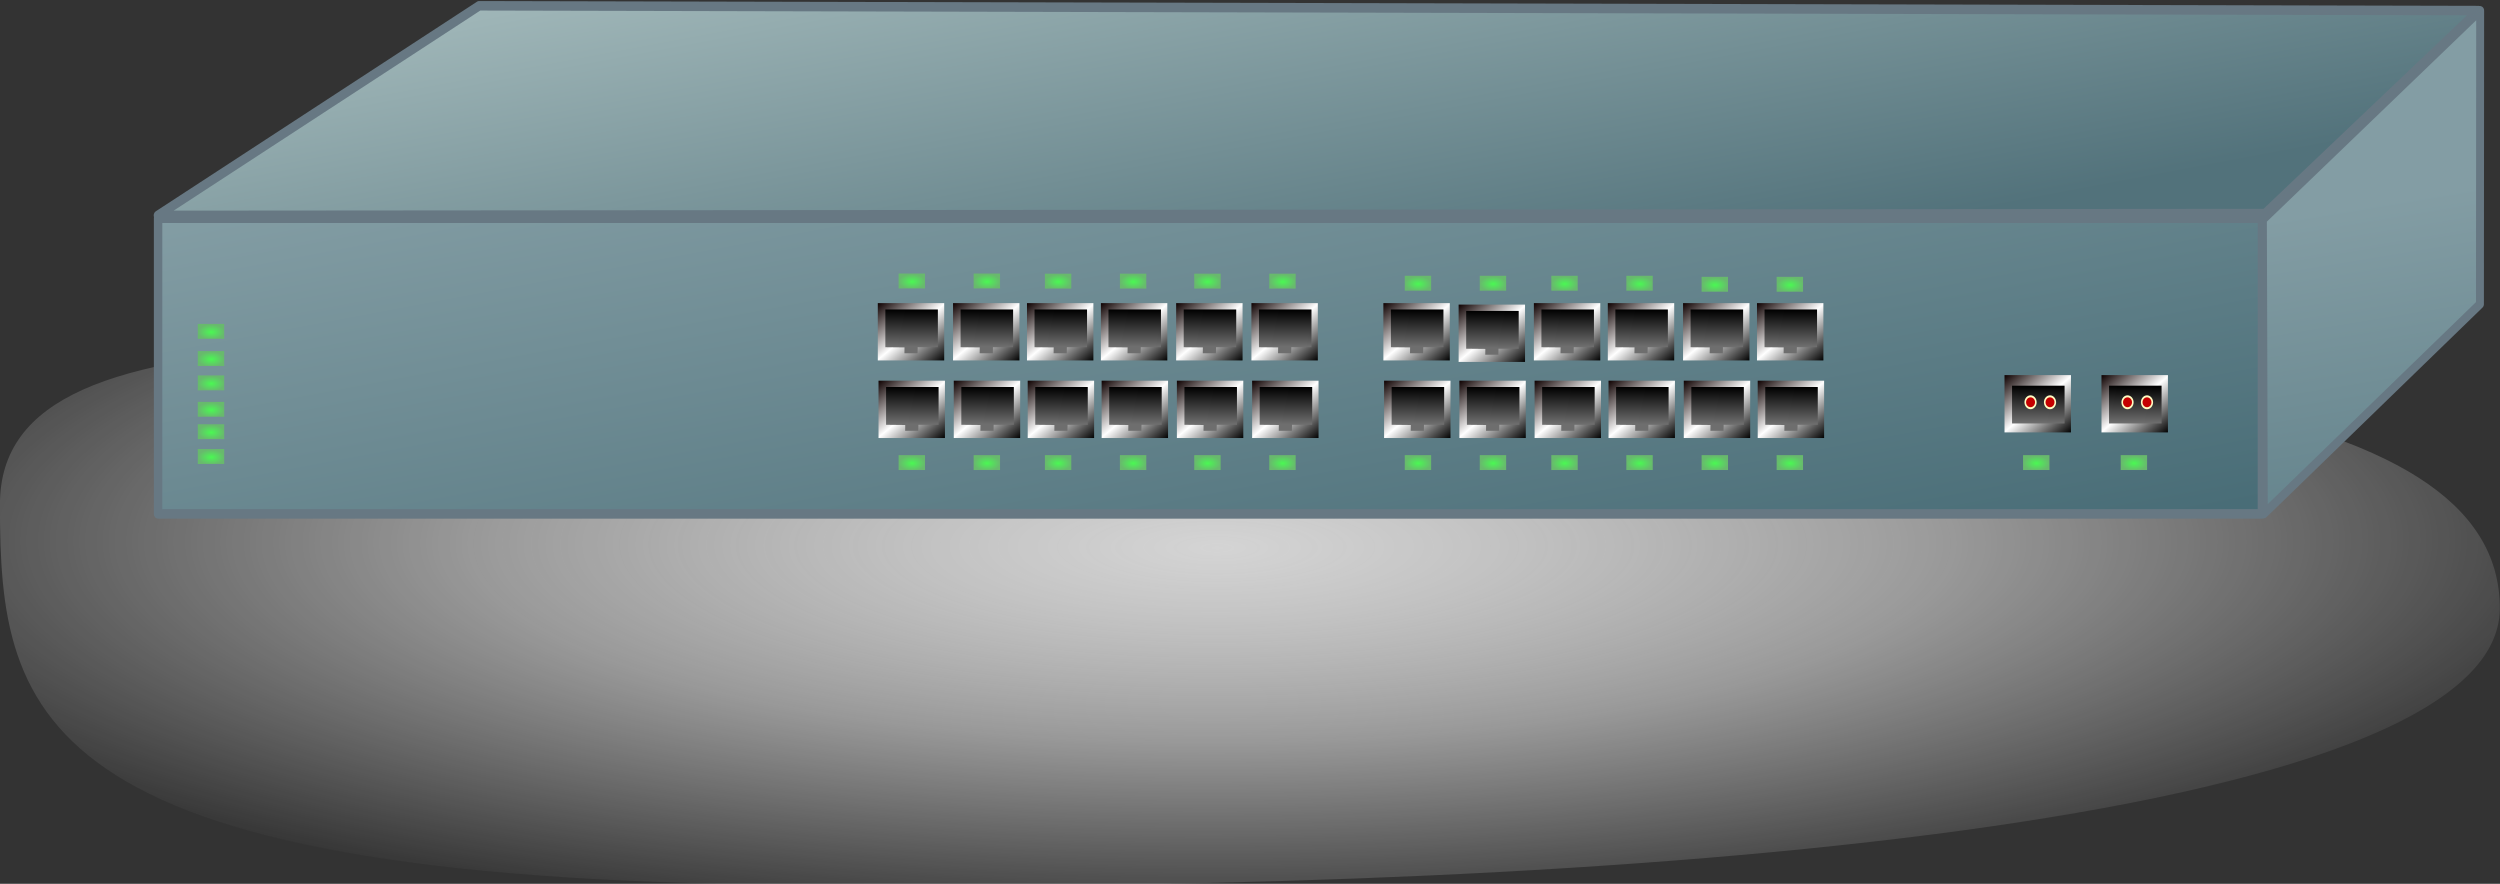 <?xml version="1.0" encoding="UTF-8" standalone="no"?>
<!-- Created with Inkscape (http://www.inkscape.org/) -->
<svg
   xmlns:dc="http://purl.org/dc/elements/1.1/"
   xmlns:cc="http://web.resource.org/cc/"
   xmlns:rdf="http://www.w3.org/1999/02/22-rdf-syntax-ns#"
   xmlns:svg="http://www.w3.org/2000/svg"
   xmlns="http://www.w3.org/2000/svg"
   xmlns:xlink="http://www.w3.org/1999/xlink"
   xmlns:sodipodi="http://sodipodi.sourceforge.net/DTD/sodipodi-0.dtd"
   xmlns:inkscape="http://www.inkscape.org/namespaces/inkscape"
   height="35.566"
   id="svg5846"
   version="1.0"
   width="100.602"
   x="0"
   y="0"
   sodipodi:version="0.32"
   inkscape:version="0.44"
   sodipodi:docname="switch_cisco_nicola_.svg"
   sodipodi:docbase="/media/LACIE/PFE/gns3-work/svg">
  <rect width="100%" height="100%" fill="#333333" stroke="none"/>
  <sodipodi:namedview
     inkscape:window-height="975"
     inkscape:window-width="1400"
     inkscape:pageshadow="2"
     inkscape:pageopacity="0.0"
     guidetolerance="10.0"
     gridtolerance="10.0"
     objecttolerance="10.0"
     borderopacity="1.0"
     bordercolor="#666666"
     pagecolor="#ffffff"
     id="base"
     inkscape:zoom="1.7534791"
     inkscape:cx="155.9055"
     inkscape:cy="107.78571"
     inkscape:window-x="0"
     inkscape:window-y="25"
     inkscape:current-layer="svg5846" />
  <defs
     id="defs3">
    <radialGradient
       cx="-66.099"
       cy="99.988"
       fx="-66.099"
       fy="99.988"
       gradientTransform="matrix(0.389,0,0,0.195,162.751,103.687)"
       gradientUnits="userSpaceOnUse"
       id="radialGradient39240"
       r="2.007"
       xlink:href="#linearGradient14160" />
    <radialGradient
       cx="-66.099"
       cy="99.988"
       fx="-66.099"
       fy="99.988"
       gradientTransform="matrix(0.389,0,0,0.195,162.751,105.114)"
       gradientUnits="userSpaceOnUse"
       id="radialGradient39238"
       r="2.007"
       xlink:href="#linearGradient14160" />
    <linearGradient
       gradientTransform="matrix(0.839,0,0,0.531,504.042,137.639)"
       gradientUnits="userSpaceOnUse"
       id="linearGradient39236"
       x1="-64.001"
       x2="-63.953"
       xlink:href="#linearGradient11442"
       y1="83.947"
       y2="80.317" />
    <linearGradient
       gradientTransform="matrix(1.058,0,0,0.804,611.851,114.985)"
       gradientUnits="userSpaceOnUse"
       id="linearGradient39234"
       x1="-156.031"
       x2="-152.335"
       xlink:href="#linearGradient10810"
       y1="80.49"
       y2="84.271" />
    <linearGradient
       gradientTransform="matrix(0.839,0,0,0.531,508.441,137.664)"
       gradientUnits="userSpaceOnUse"
       id="linearGradient39232"
       x1="-64.001"
       x2="-63.953"
       xlink:href="#linearGradient11442"
       y1="83.947"
       y2="80.317" />
    <linearGradient
       gradientTransform="matrix(1.058,0,0,0.804,616.249,115.01)"
       gradientUnits="userSpaceOnUse"
       id="linearGradient39230"
       x1="-156.031"
       x2="-152.335"
       xlink:href="#linearGradient10810"
       y1="80.49"
       y2="84.271" />
    <radialGradient
       cx="-66.099"
       cy="99.988"
       fx="-66.099"
       fy="99.988"
       gradientTransform="matrix(0.389,0,0,0.195,276.544,110.571)"
       gradientUnits="userSpaceOnUse"
       id="radialGradient39228"
       r="2.007"
       xlink:href="#linearGradient14160" />
    <radialGradient
       cx="-66.099"
       cy="99.988"
       fx="-66.099"
       fy="99.988"
       gradientTransform="matrix(0.389,0,0,0.195,270.764,110.571)"
       gradientUnits="userSpaceOnUse"
       id="radialGradient39226"
       r="2.007"
       xlink:href="#linearGradient14160" />
    <radialGradient
       cx="-66.099"
       cy="99.988"
       fx="-66.099"
       fy="99.988"
       gradientTransform="matrix(0.389,0,0,0.195,162.75,106.39)"
       gradientUnits="userSpaceOnUse"
       id="radialGradient39224"
       r="2.007"
       xlink:href="#linearGradient14160" />
    <radialGradient
       cx="-66.099"
       cy="99.988"
       fx="-66.099"
       fy="99.988"
       gradientTransform="matrix(0.389,0,0,0.195,162.75,107.777)"
       gradientUnits="userSpaceOnUse"
       id="radialGradient39222"
       r="2.007"
       xlink:href="#linearGradient14160" />
    <radialGradient
       cx="-66.099"
       cy="99.988"
       fx="-66.099"
       fy="99.988"
       gradientTransform="matrix(0.389,0,0,0.195,162.75,108.951)"
       gradientUnits="userSpaceOnUse"
       id="radialGradient39220"
       r="2.007"
       xlink:href="#linearGradient14160" />
    <radialGradient
       cx="-66.099"
       cy="99.988"
       fx="-66.099"
       fy="99.988"
       gradientTransform="matrix(0.389,0,0,0.195,162.75,110.252)"
       gradientUnits="userSpaceOnUse"
       id="radialGradient39218"
       r="2.007"
       xlink:href="#linearGradient14160" />
    <linearGradient
       gradientTransform="matrix(2.506,0,0,0.351,349.485,35.259)"
       gradientUnits="userSpaceOnUse"
       id="linearGradient39216"
       x1="-35.945"
       x2="8.398"
       xlink:href="#linearGradient12744"
       y1="233.366"
       y2="275.813" />
    <linearGradient
       id="linearGradient14835">
      <stop
         id="stop14836"
         offset="0"
         style="stop-color:#bed1d0;stop-opacity:1;" />
      <stop
         id="stop14837"
         offset="1"
         style="stop-color:#52727b;stop-opacity:1;" />
    </linearGradient>
    <linearGradient
       gradientTransform="matrix(2.5,0,0,0.399,224.748,6.091)"
       gradientUnits="userSpaceOnUse"
       id="linearGradient39214"
       x1="-35.945"
       x2="8.398"
       xlink:href="#linearGradient14835"
       y1="233.366"
       y2="275.813" />
    <radialGradient
       cx="-66.099"
       cy="99.988"
       fx="-66.099"
       fy="99.988"
       gradientTransform="matrix(0.389,0,0,0.195,256.181,110.571)"
       gradientUnits="userSpaceOnUse"
       id="radialGradient39212"
       r="2.007"
       xlink:href="#linearGradient14160" />
    <radialGradient
       cx="-66.099"
       cy="99.988"
       fx="-66.099"
       fy="99.988"
       gradientTransform="matrix(0.389,0,0,0.195,256.181,101.217)"
       gradientUnits="userSpaceOnUse"
       id="radialGradient39210"
       r="2.007"
       xlink:href="#linearGradient14160" />
    <radialGradient
       cx="-66.099"
       cy="99.988"
       fx="-66.099"
       fy="99.988"
       gradientTransform="matrix(0.389,0,0,0.195,251.742,110.571)"
       gradientUnits="userSpaceOnUse"
       id="radialGradient39208"
       r="2.007"
       xlink:href="#linearGradient14160" />
    <radialGradient
       cx="-66.099"
       cy="99.988"
       fx="-66.099"
       fy="99.988"
       gradientTransform="matrix(0.389,0,0,0.195,251.742,101.217)"
       gradientUnits="userSpaceOnUse"
       id="radialGradient39206"
       r="2.007"
       xlink:href="#linearGradient14160" />
    <radialGradient
       cx="-66.099"
       cy="99.988"
       fx="-66.099"
       fy="99.988"
       gradientTransform="matrix(0.389,0,0,0.195,247.287,110.571)"
       gradientUnits="userSpaceOnUse"
       id="radialGradient39204"
       r="2.007"
       xlink:href="#linearGradient14160" />
    <radialGradient
       cx="-66.099"
       cy="99.988"
       fx="-66.099"
       fy="99.988"
       gradientTransform="matrix(0.389,0,0,0.195,247.287,101.161)"
       gradientUnits="userSpaceOnUse"
       id="radialGradient39202"
       r="2.007"
       xlink:href="#linearGradient14160" />
    <radialGradient
       cx="-66.099"
       cy="99.988"
       fx="-66.099"
       fy="99.988"
       gradientTransform="matrix(0.389,0,0,0.195,242.847,110.571)"
       gradientUnits="userSpaceOnUse"
       id="radialGradient39200"
       r="2.007"
       xlink:href="#linearGradient14160" />
    <radialGradient
       cx="-66.099"
       cy="99.988"
       fx="-66.099"
       fy="99.988"
       gradientTransform="matrix(0.389,0,0,0.195,242.847,101.161)"
       gradientUnits="userSpaceOnUse"
       id="radialGradient39198"
       r="2.007"
       xlink:href="#linearGradient14160" />
    <radialGradient
       cx="-66.099"
       cy="99.988"
       fx="-66.099"
       fy="99.988"
       gradientTransform="matrix(0.389,0,0,0.195,238.614,110.571)"
       gradientUnits="userSpaceOnUse"
       id="radialGradient39196"
       r="2.007"
       xlink:href="#linearGradient14160" />
    <radialGradient
       cx="-66.099"
       cy="99.988"
       fx="-66.099"
       fy="99.988"
       gradientTransform="matrix(0.389,0,0,0.195,238.614,101.161)"
       gradientUnits="userSpaceOnUse"
       id="radialGradient39194"
       r="2.007"
       xlink:href="#linearGradient14160" />
    <radialGradient
       cx="-66.099"
       cy="99.988"
       fx="-66.099"
       fy="99.988"
       gradientTransform="matrix(0.389,0,0,0.195,234.174,110.571)"
       gradientUnits="userSpaceOnUse"
       id="radialGradient39192"
       r="2.007"
       xlink:href="#linearGradient14160" />
    <radialGradient
       cx="-66.099"
       cy="99.988"
       fx="-66.099"
       fy="99.988"
       gradientTransform="matrix(0.389,0,0,0.195,234.174,101.161)"
       gradientUnits="userSpaceOnUse"
       id="radialGradient39190"
       r="2.007"
       xlink:href="#linearGradient14160" />
    <radialGradient
       cx="-66.099"
       cy="99.988"
       fx="-66.099"
       fy="99.988"
       gradientTransform="matrix(0.389,0,0,0.195,226.157,110.571)"
       gradientUnits="userSpaceOnUse"
       id="radialGradient39188"
       r="2.007"
       xlink:href="#linearGradient14160" />
    <radialGradient
       cx="-66.099"
       cy="99.988"
       fx="-66.099"
       fy="99.988"
       gradientTransform="matrix(0.389,0,0,0.195,226.157,101.051)"
       gradientUnits="userSpaceOnUse"
       id="radialGradient39186"
       r="2.007"
       xlink:href="#linearGradient14160" />
    <radialGradient
       cx="-66.099"
       cy="99.988"
       fx="-66.099"
       fy="99.988"
       gradientTransform="matrix(0.389,0,0,0.195,221.717,110.571)"
       gradientUnits="userSpaceOnUse"
       id="radialGradient39184"
       r="2.007"
       xlink:href="#linearGradient14160" />
    <radialGradient
       cx="-66.099"
       cy="99.988"
       fx="-66.099"
       fy="99.988"
       gradientTransform="matrix(0.389,0,0,0.195,221.717,101.051)"
       gradientUnits="userSpaceOnUse"
       id="radialGradient39182"
       r="2.007"
       xlink:href="#linearGradient14160" />
    <radialGradient
       cx="-66.099"
       cy="99.988"
       fx="-66.099"
       fy="99.988"
       gradientTransform="matrix(0.389,0,0,0.195,217.318,110.571)"
       gradientUnits="userSpaceOnUse"
       id="radialGradient39180"
       r="2.007"
       xlink:href="#linearGradient14160" />
    <radialGradient
       cx="-66.099"
       cy="99.988"
       fx="-66.099"
       fy="99.988"
       gradientTransform="matrix(0.389,0,0,0.195,217.318,101.051)"
       gradientUnits="userSpaceOnUse"
       id="radialGradient39178"
       r="2.007"
       xlink:href="#linearGradient14160" />
    <radialGradient
       cx="-66.099"
       cy="99.988"
       fx="-66.099"
       fy="99.988"
       gradientTransform="matrix(0.389,0,0,0.195,212.878,110.571)"
       gradientUnits="userSpaceOnUse"
       id="radialGradient39176"
       r="2.007"
       xlink:href="#linearGradient14160" />
    <radialGradient
       cx="-66.099"
       cy="99.988"
       fx="-66.099"
       fy="99.988"
       gradientTransform="matrix(0.389,0,0,0.195,212.878,101.051)"
       gradientUnits="userSpaceOnUse"
       id="radialGradient39174"
       r="2.007"
       xlink:href="#linearGradient14160" />
    <radialGradient
       cx="-66.099"
       cy="99.988"
       fx="-66.099"
       fy="99.988"
       gradientTransform="matrix(0.389,0,0,0.195,208.662,110.571)"
       gradientUnits="userSpaceOnUse"
       id="radialGradient39172"
       r="2.007"
       xlink:href="#linearGradient14160" />
    <radialGradient
       cx="-66.099"
       cy="99.988"
       fx="-66.099"
       fy="99.988"
       gradientTransform="matrix(0.389,0,0,0.195,208.662,101.044)"
       gradientUnits="userSpaceOnUse"
       id="radialGradient39170"
       r="2.007"
       xlink:href="#linearGradient14160" />
    <radialGradient
       cx="-66.099"
       cy="99.988"
       fx="-66.099"
       fy="99.988"
       gradientTransform="matrix(0.389,0,0,0.195,204.223,110.571)"
       gradientUnits="userSpaceOnUse"
       id="radialGradient39168"
       r="2.007"
       xlink:href="#linearGradient14160" />
    <linearGradient
       id="linearGradient14160">
      <stop
         id="stop14161"
         offset="0"
         style="stop-color:#4af853;stop-opacity:1;" />
      <stop
         id="stop14162"
         offset="1"
         style="stop-color:#68b96d;stop-opacity:1;" />
    </linearGradient>
    <radialGradient
       cx="-66.099"
       cy="99.988"
       fx="-66.099"
       fy="99.988"
       gradientTransform="matrix(0.389,0,0,0.195,204.223,101.044)"
       gradientUnits="userSpaceOnUse"
       id="radialGradient39166"
       r="2.007"
       xlink:href="#linearGradient14160" />
    <linearGradient
       gradientTransform="matrix(1.372,0,0,0.917,6.736,0)"
       gradientUnits="userSpaceOnUse"
       id="linearGradient39164"
       x1="-64.001"
       x2="-63.953"
       xlink:href="#linearGradient11442"
       y1="83.947"
       y2="80.317" />
    <linearGradient
       gradientTransform="matrix(1.731,0,0,1.389,183.097,-38.746)"
       gradientUnits="userSpaceOnUse"
       id="linearGradient39162"
       x1="-156.031"
       x2="-152.335"
       xlink:href="#linearGradient10810"
       y1="80.49"
       y2="84.271" />
    <linearGradient
       gradientTransform="matrix(1.372,0,0,0.917,6.736,0)"
       gradientUnits="userSpaceOnUse"
       id="linearGradient39160"
       x1="-64.001"
       x2="-63.953"
       xlink:href="#linearGradient11442"
       y1="83.947"
       y2="80.317" />
    <linearGradient
       gradientTransform="matrix(1.731,0,0,1.389,183.097,-38.746)"
       gradientUnits="userSpaceOnUse"
       id="linearGradient39158"
       x1="-156.031"
       x2="-152.335"
       xlink:href="#linearGradient10810"
       y1="80.49"
       y2="84.271" />
    <linearGradient
       gradientTransform="matrix(1.372,0,0,0.917,6.736,0)"
       gradientUnits="userSpaceOnUse"
       id="linearGradient39156"
       x1="-64.001"
       x2="-63.953"
       xlink:href="#linearGradient11442"
       y1="83.947"
       y2="80.317" />
    <linearGradient
       gradientTransform="matrix(1.731,0,0,1.389,183.097,-38.746)"
       gradientUnits="userSpaceOnUse"
       id="linearGradient39154"
       x1="-156.031"
       x2="-152.335"
       xlink:href="#linearGradient10810"
       y1="80.49"
       y2="84.271" />
    <linearGradient
       gradientTransform="matrix(1.372,0,0,0.917,6.736,0)"
       gradientUnits="userSpaceOnUse"
       id="linearGradient39152"
       x1="-64.001"
       x2="-63.953"
       xlink:href="#linearGradient11442"
       y1="83.947"
       y2="80.317" />
    <linearGradient
       gradientTransform="matrix(1.731,0,0,1.389,183.097,-38.746)"
       gradientUnits="userSpaceOnUse"
       id="linearGradient39150"
       x1="-156.031"
       x2="-152.335"
       xlink:href="#linearGradient10810"
       y1="80.49"
       y2="84.271" />
    <linearGradient
       gradientTransform="matrix(1.372,0,0,0.917,6.736,0)"
       gradientUnits="userSpaceOnUse"
       id="linearGradient39148"
       x1="-64.001"
       x2="-63.953"
       xlink:href="#linearGradient11442"
       y1="83.947"
       y2="80.317" />
    <linearGradient
       gradientTransform="matrix(1.731,0,0,1.389,183.097,-38.746)"
       gradientUnits="userSpaceOnUse"
       id="linearGradient39146"
       x1="-156.031"
       x2="-152.335"
       xlink:href="#linearGradient10810"
       y1="80.49"
       y2="84.271" />
    <linearGradient
       gradientTransform="matrix(1.372,0,0,0.917,6.736,0)"
       gradientUnits="userSpaceOnUse"
       id="linearGradient39144"
       x1="-64.001"
       x2="-63.953"
       xlink:href="#linearGradient11442"
       y1="83.947"
       y2="80.317" />
    <linearGradient
       gradientTransform="matrix(1.731,0,0,1.389,183.097,-38.746)"
       gradientUnits="userSpaceOnUse"
       id="linearGradient39142"
       x1="-156.031"
       x2="-152.335"
       xlink:href="#linearGradient10810"
       y1="80.49"
       y2="84.271" />
    <linearGradient
       gradientTransform="matrix(1.372,0,0,0.917,6.736,0)"
       gradientUnits="userSpaceOnUse"
       id="linearGradient39140"
       x1="-64.001"
       x2="-63.953"
       xlink:href="#linearGradient11442"
       y1="83.947"
       y2="80.317" />
    <linearGradient
       gradientTransform="matrix(1.731,0,0,1.389,183.097,-38.746)"
       gradientUnits="userSpaceOnUse"
       id="linearGradient39138"
       x1="-156.031"
       x2="-152.335"
       xlink:href="#linearGradient10810"
       y1="80.49"
       y2="84.271" />
    <linearGradient
       gradientTransform="matrix(1.372,0,0,0.917,6.736,0)"
       gradientUnits="userSpaceOnUse"
       id="linearGradient39136"
       x1="-64.001"
       x2="-63.953"
       xlink:href="#linearGradient11442"
       y1="83.947"
       y2="80.317" />
    <linearGradient
       gradientTransform="matrix(1.731,0,0,1.389,183.097,-38.746)"
       gradientUnits="userSpaceOnUse"
       id="linearGradient39134"
       x1="-156.031"
       x2="-152.335"
       xlink:href="#linearGradient10810"
       y1="80.49"
       y2="84.271" />
    <linearGradient
       gradientTransform="matrix(1.372,0,0,0.917,6.736,0)"
       gradientUnits="userSpaceOnUse"
       id="linearGradient39132"
       x1="-64.001"
       x2="-63.953"
       xlink:href="#linearGradient11442"
       y1="83.947"
       y2="80.317" />
    <linearGradient
       gradientTransform="matrix(1.731,0,0,1.389,183.097,-38.746)"
       gradientUnits="userSpaceOnUse"
       id="linearGradient39130"
       x1="-156.031"
       x2="-152.335"
       xlink:href="#linearGradient10810"
       y1="80.49"
       y2="84.271" />
    <linearGradient
       gradientTransform="matrix(1.372,0,0,0.917,6.736,0)"
       gradientUnits="userSpaceOnUse"
       id="linearGradient39128"
       x1="-64.001"
       x2="-63.953"
       xlink:href="#linearGradient11442"
       y1="83.947"
       y2="80.317" />
    <linearGradient
       gradientTransform="matrix(1.731,0,0,1.389,183.097,-38.746)"
       gradientUnits="userSpaceOnUse"
       id="linearGradient39126"
       x1="-156.031"
       x2="-152.335"
       xlink:href="#linearGradient10810"
       y1="80.49"
       y2="84.271" />
    <linearGradient
       gradientTransform="matrix(1.372,0,0,0.917,6.736,0)"
       gradientUnits="userSpaceOnUse"
       id="linearGradient39124"
       x1="-64.001"
       x2="-63.953"
       xlink:href="#linearGradient11442"
       y1="83.947"
       y2="80.317" />
    <linearGradient
       gradientTransform="matrix(1.731,0,0,1.389,183.097,-38.746)"
       gradientUnits="userSpaceOnUse"
       id="linearGradient39122"
       x1="-156.031"
       x2="-152.335"
       xlink:href="#linearGradient10810"
       y1="80.49"
       y2="84.271" />
    <linearGradient
       gradientTransform="matrix(1.372,0,0,0.917,6.736,0)"
       gradientUnits="userSpaceOnUse"
       id="linearGradient39120"
       x1="-64.001"
       x2="-63.953"
       xlink:href="#linearGradient11442"
       y1="83.947"
       y2="80.317" />
    <linearGradient
       gradientTransform="matrix(1.731,0,0,1.389,183.097,-38.746)"
       gradientUnits="userSpaceOnUse"
       id="linearGradient39118"
       x1="-156.031"
       x2="-152.335"
       xlink:href="#linearGradient10810"
       y1="80.49"
       y2="84.271" />
    <linearGradient
       gradientTransform="matrix(1.372,0,0,0.917,6.736,0)"
       gradientUnits="userSpaceOnUse"
       id="linearGradient39116"
       x1="-64.001"
       x2="-63.953"
       xlink:href="#linearGradient11442"
       y1="83.947"
       y2="80.317" />
    <linearGradient
       gradientTransform="matrix(1.731,0,0,1.389,183.097,-38.746)"
       gradientUnits="userSpaceOnUse"
       id="linearGradient39114"
       x1="-156.031"
       x2="-152.335"
       xlink:href="#linearGradient10810"
       y1="80.49"
       y2="84.271" />
    <linearGradient
       gradientTransform="matrix(1.372,0,0,0.917,6.736,0)"
       gradientUnits="userSpaceOnUse"
       id="linearGradient39112"
       x1="-64.001"
       x2="-63.953"
       xlink:href="#linearGradient11442"
       y1="83.947"
       y2="80.317" />
    <linearGradient
       gradientTransform="matrix(1.731,0,0,1.389,183.097,-38.746)"
       gradientUnits="userSpaceOnUse"
       id="linearGradient39110"
       x1="-156.031"
       x2="-152.335"
       xlink:href="#linearGradient10810"
       y1="80.49"
       y2="84.271" />
    <linearGradient
       gradientTransform="matrix(1.372,0,0,0.917,6.736,0)"
       gradientUnits="userSpaceOnUse"
       id="linearGradient39108"
       x1="-64.001"
       x2="-63.953"
       xlink:href="#linearGradient11442"
       y1="83.947"
       y2="80.317" />
    <linearGradient
       gradientTransform="matrix(1.731,0,0,1.389,183.097,-38.746)"
       gradientUnits="userSpaceOnUse"
       id="linearGradient39106"
       x1="-156.031"
       x2="-152.335"
       xlink:href="#linearGradient10810"
       y1="80.49"
       y2="84.271" />
    <linearGradient
       gradientTransform="matrix(1.372,0,0,0.917,6.736,0)"
       gradientUnits="userSpaceOnUse"
       id="linearGradient39104"
       x1="-64.001"
       x2="-63.953"
       xlink:href="#linearGradient11442"
       y1="83.947"
       y2="80.317" />
    <linearGradient
       gradientTransform="matrix(1.731,0,0,1.389,183.097,-38.746)"
       gradientUnits="userSpaceOnUse"
       id="linearGradient39102"
       x1="-156.031"
       x2="-152.335"
       xlink:href="#linearGradient10810"
       y1="80.49"
       y2="84.271" />
    <linearGradient
       gradientTransform="matrix(1.372,0,0,0.917,6.736,0)"
       gradientUnits="userSpaceOnUse"
       id="linearGradient39100"
       x1="-64.001"
       x2="-63.953"
       xlink:href="#linearGradient11442"
       y1="83.947"
       y2="80.317" />
    <linearGradient
       gradientTransform="matrix(1.731,0,0,1.389,183.097,-38.746)"
       gradientUnits="userSpaceOnUse"
       id="linearGradient39098"
       x1="-156.031"
       x2="-152.335"
       xlink:href="#linearGradient10810"
       y1="80.49"
       y2="84.271" />
    <linearGradient
       gradientTransform="matrix(1.372,0,0,0.917,6.736,0)"
       gradientUnits="userSpaceOnUse"
       id="linearGradient39096"
       x1="-64.001"
       x2="-63.953"
       xlink:href="#linearGradient11442"
       y1="83.947"
       y2="80.317" />
    <linearGradient
       gradientTransform="matrix(1.731,0,0,1.389,183.097,-38.746)"
       gradientUnits="userSpaceOnUse"
       id="linearGradient39094"
       x1="-156.031"
       x2="-152.335"
       xlink:href="#linearGradient10810"
       y1="80.49"
       y2="84.271" />
    <linearGradient
       gradientTransform="matrix(1.372,0,0,0.917,6.736,0)"
       gradientUnits="userSpaceOnUse"
       id="linearGradient39092"
       x1="-64.001"
       x2="-63.953"
       xlink:href="#linearGradient11442"
       y1="83.947"
       y2="80.317" />
    <linearGradient
       gradientTransform="matrix(1.731,0,0,1.389,183.097,-38.746)"
       gradientUnits="userSpaceOnUse"
       id="linearGradient39090"
       x1="-156.031"
       x2="-152.335"
       xlink:href="#linearGradient10810"
       y1="80.49"
       y2="84.271" />
    <linearGradient
       gradientTransform="matrix(1.372,0,0,0.917,6.736,0)"
       gradientUnits="userSpaceOnUse"
       id="linearGradient39088"
       x1="-64.001"
       x2="-63.953"
       xlink:href="#linearGradient11442"
       y1="83.947"
       y2="80.317" />
    <linearGradient
       gradientTransform="matrix(1.731,0,0,1.389,183.097,-38.746)"
       gradientUnits="userSpaceOnUse"
       id="linearGradient39086"
       x1="-156.031"
       x2="-152.335"
       xlink:href="#linearGradient10810"
       y1="80.49"
       y2="84.271" />
    <linearGradient
       gradientTransform="matrix(1.372,0,0,0.917,6.736,0)"
       gradientUnits="userSpaceOnUse"
       id="linearGradient39084"
       x1="-64.001"
       x2="-63.953"
       xlink:href="#linearGradient11442"
       y1="83.947"
       y2="80.317" />
    <linearGradient
       gradientTransform="matrix(1.731,0,0,1.389,183.097,-38.746)"
       gradientUnits="userSpaceOnUse"
       id="linearGradient39082"
       x1="-156.031"
       x2="-152.335"
       xlink:href="#linearGradient10810"
       y1="80.49"
       y2="84.271" />
    <linearGradient
       gradientTransform="matrix(1.372,0,0,0.917,6.736,0)"
       gradientUnits="userSpaceOnUse"
       id="linearGradient39080"
       x1="-64.001"
       x2="-63.953"
       xlink:href="#linearGradient11442"
       y1="83.947"
       y2="80.317" />
    <linearGradient
       gradientTransform="matrix(1.731,0,0,1.389,183.097,-38.746)"
       gradientUnits="userSpaceOnUse"
       id="linearGradient39078"
       x1="-156.031"
       x2="-152.335"
       xlink:href="#linearGradient10810"
       y1="80.49"
       y2="84.271" />
    <linearGradient
       gradientTransform="matrix(1.372,0,0,0.917,6.736,0)"
       gradientUnits="userSpaceOnUse"
       id="linearGradient39076"
       x1="-64.001"
       x2="-63.953"
       xlink:href="#linearGradient11442"
       y1="83.947"
       y2="80.317" />
    <linearGradient
       gradientTransform="matrix(1.731,0,0,1.389,183.097,-38.746)"
       gradientUnits="userSpaceOnUse"
       id="linearGradient39074"
       x1="-156.031"
       x2="-152.335"
       xlink:href="#linearGradient10810"
       y1="80.49"
       y2="84.271" />
    <linearGradient
       id="linearGradient11442">
      <stop
         id="stop11443"
         offset="0"
         style="stop-color:#6e6e6e;stop-opacity:1;" />
      <stop
         id="stop11444"
         offset="1"
         style="stop-color:#000000;stop-opacity:1;" />
    </linearGradient>
    <linearGradient
       gradientTransform="matrix(1.372,0,0,0.917,6.736,0)"
       gradientUnits="userSpaceOnUse"
       id="linearGradient39072"
       x1="-64.001"
       x2="-63.953"
       xlink:href="#linearGradient11442"
       y1="83.947"
       y2="80.317" />
    <linearGradient
       id="linearGradient10810">
      <stop
         id="stop10811"
         offset="0"
         style="stop-color:#0e0000;stop-opacity:1;" />
      <stop
         id="stop10814"
         offset="0.5"
         style="stop-color:#ffffff;stop-opacity:1;" />
      <stop
         id="stop10812"
         offset="1"
         style="stop-color:#000000;stop-opacity:1;" />
    </linearGradient>
    <linearGradient
       gradientTransform="matrix(1.731,0,0,1.389,183.097,-38.746)"
       gradientUnits="userSpaceOnUse"
       id="linearGradient39070"
       x1="-156.031"
       x2="-152.335"
       xlink:href="#linearGradient10810"
       y1="80.49"
       y2="84.271" />
    <linearGradient
       id="linearGradient12744">
      <stop
         id="stop12745"
         offset="0"
         style="stop-color:#839da4;stop-opacity:1;" />
      <stop
         id="stop12746"
         offset="1"
         style="stop-color:#496d77;stop-opacity:1;" />
    </linearGradient>
    <linearGradient
       gradientTransform="matrix(2.506,0,0,0.399,224.515,24.087)"
       gradientUnits="userSpaceOnUse"
       id="linearGradient39068"
       x1="-35.945"
       x2="8.398"
       xlink:href="#linearGradient12744"
       y1="233.366"
       y2="275.813" />
    <linearGradient
       id="linearGradient13376">
      <stop
         id="stop13377"
         offset="0"
         style="stop-color:#d4d4d4;stop-opacity:1;" />
      <stop
         id="stop13380"
         offset="0.5"
         style="stop-color:#ffffff;stop-opacity:0.498;" />
      <stop
         id="stop13378"
         offset="1"
         style="stop-color:#ffffff;stop-opacity:0;" />
    </linearGradient>
    <radialGradient
       cx="-19.262"
       cy="253.637"
       fx="-19.039"
       fy="254.357"
       gradientTransform="matrix(2.776,0,0,0.659,249.421,-33.106)"
       gradientUnits="userSpaceOnUse"
       id="radialGradient39066"
       r="31.621"
       xlink:href="#linearGradient13376" />
  </defs>
  <g
     id="layer1"
     transform="matrix(0.68,0,0,0.767,-43.679,-87.083)">
    <g
       id="g38946"
       transform="translate(-60.301,7.775)">
      <path
         d="M 272.468,137.677 C 272.468,148.945 220.552,152.646 173.876,152.193 C 126.413,152.193 124.531,143.502 124.531,132.234 C 124.531,120.966 151.233,124.069 198.697,124.069 C 246.16,124.069 272.468,126.41 272.468,137.677 z "
         id="path27571"
         style="fill:url(#radialGradient39066);fill-opacity:1;stroke:none;stroke-width:0.5;stroke-linecap:butt;stroke-linejoin:miter;stroke-miterlimit:4;stroke-opacity:1" />
      <path
         d="M 133.89,117.212 L 258.39,117.212 L 258.39,132.723 L 133.89,132.723 L 133.89,117.212 z "
         id="path27573"
         style="fill:url(#linearGradient39068);fill-opacity:1;stroke:#677883;stroke-width:0.5;stroke-linecap:butt;stroke-linejoin:round;stroke-miterlimit:4;stroke-opacity:1" />
      <g
         id="g27575"
         transform="matrix(0.611,0,0,0.579,251.727,79.382)">
        <rect
           height="5.195"
           id="rect27577"
           rx="0"
           style="fill:url(#linearGradient39070);fill-opacity:1;stroke:none;stroke-width:0.301;stroke-linecap:butt;stroke-linejoin:miter;stroke-miterlimit:4;stroke-opacity:1"
           width="6.432"
           x="-86.966"
           y="73.028" />
        <path
           d="M -86.235,73.601 L -81.148,73.601 L -81.148,77.024 L -83.103,77.024 L -83.114,77.571 L -83.73,77.571 L -84.386,77.571 L -84.377,77.043 L -86.235,77.024 L -86.235,73.601 z "
           id="path27579"
           style="fill:url(#linearGradient39072);fill-opacity:1;stroke:none;stroke-width:0.218;stroke-linecap:butt;stroke-linejoin:miter;stroke-miterlimit:4;stroke-opacity:1" />
      </g>
      <g
         id="g27581"
         transform="matrix(0.611,0,0,0.579,247.273,79.382)">
        <rect
           height="5.195"
           id="rect27583"
           rx="0"
           style="fill:url(#linearGradient39074);fill-opacity:1;stroke:none;stroke-width:0.301;stroke-linecap:butt;stroke-linejoin:miter;stroke-miterlimit:4;stroke-opacity:1"
           width="6.432"
           x="-86.966"
           y="73.028" />
        <path
           d="M -86.235,73.601 L -81.148,73.601 L -81.148,77.024 L -83.103,77.024 L -83.114,77.571 L -83.73,77.571 L -84.386,77.571 L -84.377,77.043 L -86.235,77.024 L -86.235,73.601 z "
           id="path27585"
           style="fill:url(#linearGradient39076);fill-opacity:1;stroke:none;stroke-width:0.218;stroke-linecap:butt;stroke-linejoin:miter;stroke-miterlimit:4;stroke-opacity:1" />
      </g>
      <g
         id="g27587"
         transform="matrix(0.611,0,0,0.579,242.82,79.382)">
        <rect
           height="5.195"
           id="rect27589"
           rx="0"
           style="fill:url(#linearGradient39078);fill-opacity:1;stroke:none;stroke-width:0.301;stroke-linecap:butt;stroke-linejoin:miter;stroke-miterlimit:4;stroke-opacity:1"
           width="6.432"
           x="-86.966"
           y="73.028" />
        <path
           d="M -86.235,73.601 L -81.148,73.601 L -81.148,77.024 L -83.103,77.024 L -83.114,77.571 L -83.73,77.571 L -84.386,77.571 L -84.377,77.043 L -86.235,77.024 L -86.235,73.601 z "
           id="path27591"
           style="fill:url(#linearGradient39080);fill-opacity:1;stroke:none;stroke-width:0.218;stroke-linecap:butt;stroke-linejoin:miter;stroke-miterlimit:4;stroke-opacity:1" />
      </g>
      <g
         id="g27593"
         transform="matrix(0.611,0,0,0.579,238.445,79.382)">
        <rect
           height="5.195"
           id="rect27595"
           rx="0"
           style="fill:url(#linearGradient39082);fill-opacity:1;stroke:none;stroke-width:0.301;stroke-linecap:butt;stroke-linejoin:miter;stroke-miterlimit:4;stroke-opacity:1"
           width="6.432"
           x="-86.966"
           y="73.028" />
        <path
           d="M -86.235,73.601 L -81.148,73.601 L -81.148,77.024 L -83.103,77.024 L -83.114,77.571 L -83.73,77.571 L -84.386,77.571 L -84.377,77.043 L -86.235,77.024 L -86.235,73.601 z "
           id="path27597"
           style="fill:url(#linearGradient39084);fill-opacity:1;stroke:none;stroke-width:0.218;stroke-linecap:butt;stroke-linejoin:miter;stroke-miterlimit:4;stroke-opacity:1" />
      </g>
      <g
         id="g27599"
         transform="matrix(0.611,0,0,0.579,234.07,79.382)">
        <rect
           height="5.195"
           id="rect27601"
           rx="0"
           style="fill:url(#linearGradient39086);fill-opacity:1;stroke:none;stroke-width:0.301;stroke-linecap:butt;stroke-linejoin:miter;stroke-miterlimit:4;stroke-opacity:1"
           width="6.432"
           x="-86.966"
           y="73.028" />
        <path
           d="M -86.235,73.601 L -81.148,73.601 L -81.148,77.024 L -83.103,77.024 L -83.114,77.571 L -83.73,77.571 L -84.386,77.571 L -84.377,77.043 L -86.235,77.024 L -86.235,73.601 z "
           id="path27603"
           style="fill:url(#linearGradient39088);fill-opacity:1;stroke:none;stroke-width:0.218;stroke-linecap:butt;stroke-linejoin:miter;stroke-miterlimit:4;stroke-opacity:1" />
      </g>
      <g
         id="g27605"
         transform="matrix(0.611,0,0,0.579,229.617,79.382)">
        <rect
           height="5.195"
           id="rect27607"
           rx="0"
           style="fill:url(#linearGradient39090);fill-opacity:1;stroke:none;stroke-width:0.301;stroke-linecap:butt;stroke-linejoin:miter;stroke-miterlimit:4;stroke-opacity:1"
           width="6.432"
           x="-86.966"
           y="73.028" />
        <path
           d="M -86.235,73.601 L -81.148,73.601 L -81.148,77.024 L -83.103,77.024 L -83.114,77.571 L -83.73,77.571 L -84.386,77.571 L -84.377,77.043 L -86.235,77.024 L -86.235,73.601 z "
           id="path27609"
           style="fill:url(#linearGradient39092);fill-opacity:1;stroke:none;stroke-width:0.218;stroke-linecap:butt;stroke-linejoin:miter;stroke-miterlimit:4;stroke-opacity:1" />
      </g>
      <g
         id="g27611"
         transform="matrix(0.611,0,0,0.579,281.645,79.382)">
        <rect
           height="5.195"
           id="rect27613"
           rx="0"
           style="fill:url(#linearGradient39094);fill-opacity:1;stroke:none;stroke-width:0.301;stroke-linecap:butt;stroke-linejoin:miter;stroke-miterlimit:4;stroke-opacity:1"
           width="6.432"
           x="-86.966"
           y="73.028" />
        <path
           d="M -86.235,73.601 L -81.148,73.601 L -81.148,77.024 L -83.103,77.024 L -83.114,77.571 L -83.73,77.571 L -84.386,77.571 L -84.377,77.043 L -86.235,77.024 L -86.235,73.601 z "
           id="path27615"
           style="fill:url(#linearGradient39096);fill-opacity:1;stroke:none;stroke-width:0.218;stroke-linecap:butt;stroke-linejoin:miter;stroke-miterlimit:4;stroke-opacity:1" />
      </g>
      <g
         id="g27617"
         transform="matrix(0.611,0,0,0.579,277.27,79.382)">
        <rect
           height="5.195"
           id="rect27619"
           rx="0"
           style="fill:url(#linearGradient39098);fill-opacity:1;stroke:none;stroke-width:0.301;stroke-linecap:butt;stroke-linejoin:miter;stroke-miterlimit:4;stroke-opacity:1"
           width="6.432"
           x="-86.966"
           y="73.028" />
        <path
           d="M -86.235,73.601 L -81.148,73.601 L -81.148,77.024 L -83.103,77.024 L -83.114,77.571 L -83.73,77.571 L -84.386,77.571 L -84.377,77.043 L -86.235,77.024 L -86.235,73.601 z "
           id="path27621"
           style="fill:url(#linearGradient39100);fill-opacity:1;stroke:none;stroke-width:0.218;stroke-linecap:butt;stroke-linejoin:miter;stroke-miterlimit:4;stroke-opacity:1" />
      </g>
      <g
         id="g27623"
         transform="matrix(0.611,0,0,0.579,272.817,79.382)">
        <rect
           height="5.195"
           id="rect27625"
           rx="0"
           style="fill:url(#linearGradient39102);fill-opacity:1;stroke:none;stroke-width:0.301;stroke-linecap:butt;stroke-linejoin:miter;stroke-miterlimit:4;stroke-opacity:1"
           width="6.432"
           x="-86.966"
           y="73.028" />
        <path
           d="M -86.235,73.601 L -81.148,73.601 L -81.148,77.024 L -83.103,77.024 L -83.114,77.571 L -83.73,77.571 L -84.386,77.571 L -84.377,77.043 L -86.235,77.024 L -86.235,73.601 z "
           id="path27627"
           style="fill:url(#linearGradient39104);fill-opacity:1;stroke:none;stroke-width:0.218;stroke-linecap:butt;stroke-linejoin:miter;stroke-miterlimit:4;stroke-opacity:1" />
      </g>
      <g
         id="g27629"
         transform="matrix(0.611,0,0,0.579,268.442,79.382)">
        <rect
           height="5.195"
           id="rect27631"
           rx="0"
           style="fill:url(#linearGradient39106);fill-opacity:1;stroke:none;stroke-width:0.301;stroke-linecap:butt;stroke-linejoin:miter;stroke-miterlimit:4;stroke-opacity:1"
           width="6.432"
           x="-86.966"
           y="73.028" />
        <path
           d="M -86.235,73.601 L -81.148,73.601 L -81.148,77.024 L -83.103,77.024 L -83.114,77.571 L -83.73,77.571 L -84.386,77.571 L -84.377,77.043 L -86.235,77.024 L -86.235,73.601 z "
           id="path27633"
           style="fill:url(#linearGradient39108);fill-opacity:1;stroke:none;stroke-width:0.218;stroke-linecap:butt;stroke-linejoin:miter;stroke-miterlimit:4;stroke-opacity:1" />
      </g>
      <g
         id="g27635"
         transform="matrix(0.611,0,0,0.579,263.989,79.46)">
        <rect
           height="5.195"
           id="rect27637"
           rx="0"
           style="fill:url(#linearGradient39110);fill-opacity:1;stroke:none;stroke-width:0.301;stroke-linecap:butt;stroke-linejoin:miter;stroke-miterlimit:4;stroke-opacity:1"
           width="6.432"
           x="-86.966"
           y="73.028" />
        <path
           d="M -86.235,73.601 L -81.148,73.601 L -81.148,77.024 L -83.103,77.024 L -83.114,77.571 L -83.73,77.571 L -84.386,77.571 L -84.377,77.043 L -86.235,77.024 L -86.235,73.601 z "
           id="path27639"
           style="fill:url(#linearGradient39112);fill-opacity:1;stroke:none;stroke-width:0.218;stroke-linecap:butt;stroke-linejoin:miter;stroke-miterlimit:4;stroke-opacity:1" />
      </g>
      <g
         id="g27641"
         transform="matrix(0.611,0,0,0.579,259.536,79.382)">
        <rect
           height="5.195"
           id="rect27643"
           rx="0"
           style="fill:url(#linearGradient39114);fill-opacity:1;stroke:none;stroke-width:0.301;stroke-linecap:butt;stroke-linejoin:miter;stroke-miterlimit:4;stroke-opacity:1"
           width="6.432"
           x="-86.966"
           y="73.028" />
        <path
           d="M -86.235,73.601 L -81.148,73.601 L -81.148,77.024 L -83.103,77.024 L -83.114,77.571 L -83.73,77.571 L -84.386,77.571 L -84.377,77.043 L -86.235,77.024 L -86.235,73.601 z "
           id="path27645"
           style="fill:url(#linearGradient39116);fill-opacity:1;stroke:none;stroke-width:0.218;stroke-linecap:butt;stroke-linejoin:miter;stroke-miterlimit:4;stroke-opacity:1" />
      </g>
      <g
         id="g27647"
         transform="matrix(0.611,0,0,0.579,251.769,83.452)">
        <rect
           height="5.195"
           id="rect27649"
           rx="0"
           style="fill:url(#linearGradient39118);fill-opacity:1;stroke:none;stroke-width:0.301;stroke-linecap:butt;stroke-linejoin:miter;stroke-miterlimit:4;stroke-opacity:1"
           width="6.432"
           x="-86.966"
           y="73.028" />
        <path
           d="M -86.235,73.601 L -81.148,73.601 L -81.148,77.024 L -83.103,77.024 L -83.114,77.571 L -83.73,77.571 L -84.386,77.571 L -84.377,77.043 L -86.235,77.024 L -86.235,73.601 z "
           id="path27651"
           style="fill:url(#linearGradient39120);fill-opacity:1;stroke:none;stroke-width:0.218;stroke-linecap:butt;stroke-linejoin:miter;stroke-miterlimit:4;stroke-opacity:1" />
      </g>
      <g
         id="g27653"
         transform="matrix(0.611,0,0,0.579,247.316,83.452)">
        <rect
           height="5.195"
           id="rect27655"
           rx="0"
           style="fill:url(#linearGradient39122);fill-opacity:1;stroke:none;stroke-width:0.301;stroke-linecap:butt;stroke-linejoin:miter;stroke-miterlimit:4;stroke-opacity:1"
           width="6.432"
           x="-86.966"
           y="73.028" />
        <path
           d="M -86.235,73.601 L -81.148,73.601 L -81.148,77.024 L -83.103,77.024 L -83.114,77.571 L -83.73,77.571 L -84.386,77.571 L -84.377,77.043 L -86.235,77.024 L -86.235,73.601 z "
           id="path27657"
           style="fill:url(#linearGradient39124);fill-opacity:1;stroke:none;stroke-width:0.218;stroke-linecap:butt;stroke-linejoin:miter;stroke-miterlimit:4;stroke-opacity:1" />
      </g>
      <g
         id="g27659"
         transform="matrix(0.611,0,0,0.579,242.863,83.452)">
        <rect
           height="5.195"
           id="rect27661"
           rx="0"
           style="fill:url(#linearGradient39126);fill-opacity:1;stroke:none;stroke-width:0.301;stroke-linecap:butt;stroke-linejoin:miter;stroke-miterlimit:4;stroke-opacity:1"
           width="6.432"
           x="-86.966"
           y="73.028" />
        <path
           d="M -86.235,73.601 L -81.148,73.601 L -81.148,77.024 L -83.103,77.024 L -83.114,77.571 L -83.73,77.571 L -84.386,77.571 L -84.377,77.043 L -86.235,77.024 L -86.235,73.601 z "
           id="path27663"
           style="fill:url(#linearGradient39128);fill-opacity:1;stroke:none;stroke-width:0.218;stroke-linecap:butt;stroke-linejoin:miter;stroke-miterlimit:4;stroke-opacity:1" />
      </g>
      <g
         id="g27665"
         transform="matrix(0.611,0,0,0.579,238.488,83.452)">
        <rect
           height="5.195"
           id="rect27667"
           rx="0"
           style="fill:url(#linearGradient39130);fill-opacity:1;stroke:none;stroke-width:0.301;stroke-linecap:butt;stroke-linejoin:miter;stroke-miterlimit:4;stroke-opacity:1"
           width="6.432"
           x="-86.966"
           y="73.028" />
        <path
           d="M -86.235,73.601 L -81.148,73.601 L -81.148,77.024 L -83.103,77.024 L -83.114,77.571 L -83.73,77.571 L -84.386,77.571 L -84.377,77.043 L -86.235,77.024 L -86.235,73.601 z "
           id="path27669"
           style="fill:url(#linearGradient39132);fill-opacity:1;stroke:none;stroke-width:0.218;stroke-linecap:butt;stroke-linejoin:miter;stroke-miterlimit:4;stroke-opacity:1" />
      </g>
      <g
         id="g27671"
         transform="matrix(0.611,0,0,0.579,234.113,83.452)">
        <rect
           height="5.195"
           id="rect27673"
           rx="0"
           style="fill:url(#linearGradient39134);fill-opacity:1;stroke:none;stroke-width:0.301;stroke-linecap:butt;stroke-linejoin:miter;stroke-miterlimit:4;stroke-opacity:1"
           width="6.432"
           x="-86.966"
           y="73.028" />
        <path
           d="M -86.235,73.601 L -81.148,73.601 L -81.148,77.024 L -83.103,77.024 L -83.114,77.571 L -83.73,77.571 L -84.386,77.571 L -84.377,77.043 L -86.235,77.024 L -86.235,73.601 z "
           id="path27675"
           style="fill:url(#linearGradient39136);fill-opacity:1;stroke:none;stroke-width:0.218;stroke-linecap:butt;stroke-linejoin:miter;stroke-miterlimit:4;stroke-opacity:1" />
      </g>
      <g
         id="g27677"
         transform="matrix(0.611,0,0,0.579,229.66,83.452)">
        <rect
           height="5.195"
           id="rect27679"
           rx="0"
           style="fill:url(#linearGradient39138);fill-opacity:1;stroke:none;stroke-width:0.301;stroke-linecap:butt;stroke-linejoin:miter;stroke-miterlimit:4;stroke-opacity:1"
           width="6.432"
           x="-86.966"
           y="73.028" />
        <path
           d="M -86.235,73.601 L -81.148,73.601 L -81.148,77.024 L -83.103,77.024 L -83.114,77.571 L -83.73,77.571 L -84.386,77.571 L -84.377,77.043 L -86.235,77.024 L -86.235,73.601 z "
           id="path27681"
           style="fill:url(#linearGradient39140);fill-opacity:1;stroke:none;stroke-width:0.218;stroke-linecap:butt;stroke-linejoin:miter;stroke-miterlimit:4;stroke-opacity:1" />
      </g>
      <g
         id="g27683"
         transform="matrix(0.611,0,0,0.579,281.688,83.452)">
        <rect
           height="5.195"
           id="rect27685"
           rx="0"
           style="fill:url(#linearGradient39142);fill-opacity:1;stroke:none;stroke-width:0.301;stroke-linecap:butt;stroke-linejoin:miter;stroke-miterlimit:4;stroke-opacity:1"
           width="6.432"
           x="-86.966"
           y="73.028" />
        <path
           d="M -86.235,73.601 L -81.148,73.601 L -81.148,77.024 L -83.103,77.024 L -83.114,77.571 L -83.73,77.571 L -84.386,77.571 L -84.377,77.043 L -86.235,77.024 L -86.235,73.601 z "
           id="path27687"
           style="fill:url(#linearGradient39144);fill-opacity:1;stroke:none;stroke-width:0.218;stroke-linecap:butt;stroke-linejoin:miter;stroke-miterlimit:4;stroke-opacity:1" />
      </g>
      <g
         id="g27689"
         transform="matrix(0.611,0,0,0.579,277.313,83.452)">
        <rect
           height="5.195"
           id="rect27691"
           rx="0"
           style="fill:url(#linearGradient39146);fill-opacity:1;stroke:none;stroke-width:0.301;stroke-linecap:butt;stroke-linejoin:miter;stroke-miterlimit:4;stroke-opacity:1"
           width="6.432"
           x="-86.966"
           y="73.028" />
        <path
           d="M -86.235,73.601 L -81.148,73.601 L -81.148,77.024 L -83.103,77.024 L -83.114,77.571 L -83.73,77.571 L -84.386,77.571 L -84.377,77.043 L -86.235,77.024 L -86.235,73.601 z "
           id="path27693"
           style="fill:url(#linearGradient39148);fill-opacity:1;stroke:none;stroke-width:0.218;stroke-linecap:butt;stroke-linejoin:miter;stroke-miterlimit:4;stroke-opacity:1" />
      </g>
      <g
         id="g27695"
         transform="matrix(0.611,0,0,0.579,272.86,83.452)">
        <rect
           height="5.195"
           id="rect27697"
           rx="0"
           style="fill:url(#linearGradient39150);fill-opacity:1;stroke:none;stroke-width:0.301;stroke-linecap:butt;stroke-linejoin:miter;stroke-miterlimit:4;stroke-opacity:1"
           width="6.432"
           x="-86.966"
           y="73.028" />
        <path
           d="M -86.235,73.601 L -81.148,73.601 L -81.148,77.024 L -83.103,77.024 L -83.114,77.571 L -83.73,77.571 L -84.386,77.571 L -84.377,77.043 L -86.235,77.024 L -86.235,73.601 z "
           id="path27699"
           style="fill:url(#linearGradient39152);fill-opacity:1;stroke:none;stroke-width:0.218;stroke-linecap:butt;stroke-linejoin:miter;stroke-miterlimit:4;stroke-opacity:1" />
      </g>
      <g
         id="g27701"
         transform="matrix(0.611,0,0,0.579,268.485,83.452)">
        <rect
           height="5.195"
           id="rect27703"
           rx="0"
           style="fill:url(#linearGradient39154);fill-opacity:1;stroke:none;stroke-width:0.301;stroke-linecap:butt;stroke-linejoin:miter;stroke-miterlimit:4;stroke-opacity:1"
           width="6.432"
           x="-86.966"
           y="73.028" />
        <path
           d="M -86.235,73.601 L -81.148,73.601 L -81.148,77.024 L -83.103,77.024 L -83.114,77.571 L -83.73,77.571 L -84.386,77.571 L -84.377,77.043 L -86.235,77.024 L -86.235,73.601 z "
           id="path27705"
           style="fill:url(#linearGradient39156);fill-opacity:1;stroke:none;stroke-width:0.218;stroke-linecap:butt;stroke-linejoin:miter;stroke-miterlimit:4;stroke-opacity:1" />
      </g>
      <g
         id="g27707"
         transform="matrix(0.611,0,0,0.579,259.578,83.452)">
        <rect
           height="5.195"
           id="rect27709"
           rx="0"
           style="fill:url(#linearGradient39158);fill-opacity:1;stroke:none;stroke-width:0.301;stroke-linecap:butt;stroke-linejoin:miter;stroke-miterlimit:4;stroke-opacity:1"
           width="6.432"
           x="-86.966"
           y="73.028" />
        <path
           d="M -86.235,73.601 L -81.148,73.601 L -81.148,77.024 L -83.103,77.024 L -83.114,77.571 L -83.73,77.571 L -84.386,77.571 L -84.377,77.043 L -86.235,77.024 L -86.235,73.601 z "
           id="path27711"
           style="fill:url(#linearGradient39160);fill-opacity:1;stroke:none;stroke-width:0.218;stroke-linecap:butt;stroke-linejoin:miter;stroke-miterlimit:4;stroke-opacity:1" />
      </g>
      <g
         id="g27713"
         transform="matrix(0.611,0,0,0.579,264.033,83.452)">
        <rect
           height="5.195"
           id="rect27715"
           rx="0"
           style="fill:url(#linearGradient39162);fill-opacity:1;stroke:none;stroke-width:0.301;stroke-linecap:butt;stroke-linejoin:miter;stroke-miterlimit:4;stroke-opacity:1"
           width="6.432"
           x="-86.966"
           y="73.028" />
        <path
           d="M -86.235,73.601 L -81.148,73.601 L -81.148,77.024 L -83.103,77.024 L -83.114,77.571 L -83.73,77.571 L -84.386,77.571 L -84.377,77.043 L -86.235,77.024 L -86.235,73.601 z "
           id="path27717"
           style="fill:url(#linearGradient39164);fill-opacity:1;stroke:none;stroke-width:0.218;stroke-linecap:butt;stroke-linejoin:miter;stroke-miterlimit:4;stroke-opacity:1" />
      </g>
      <rect
         height="0.781"
         id="rect27719"
         rx="0"
         style="fill:url(#radialGradient39166);fill-opacity:1;stroke:none;stroke-width:0.5;stroke-linecap:butt;stroke-linejoin:miter;stroke-miterlimit:4;stroke-opacity:1"
         width="1.562"
         x="177.713"
         y="120.114" />
      <rect
         height="0.781"
         id="rect27721"
         rx="0"
         style="fill:url(#radialGradient39168);fill-opacity:1;stroke:none;stroke-width:0.5;stroke-linecap:butt;stroke-linejoin:miter;stroke-miterlimit:4;stroke-opacity:1"
         width="1.562"
         x="177.713"
         y="129.641" />
      <rect
         height="0.781"
         id="rect27723"
         rx="0"
         style="fill:url(#radialGradient39170);fill-opacity:1;stroke:none;stroke-width:0.5;stroke-linecap:butt;stroke-linejoin:miter;stroke-miterlimit:4;stroke-opacity:1"
         width="1.562"
         x="182.153"
         y="120.114" />
      <rect
         height="0.781"
         id="rect27725"
         rx="0"
         style="fill:url(#radialGradient39172);fill-opacity:1;stroke:none;stroke-width:0.5;stroke-linecap:butt;stroke-linejoin:miter;stroke-miterlimit:4;stroke-opacity:1"
         width="1.562"
         x="182.153"
         y="129.641" />
      <rect
         height="0.781"
         id="rect27727"
         rx="0"
         style="fill:url(#radialGradient39174);fill-opacity:1;stroke:none;stroke-width:0.5;stroke-linecap:butt;stroke-linejoin:miter;stroke-miterlimit:4;stroke-opacity:1"
         width="1.562"
         x="186.369"
         y="120.121" />
      <rect
         height="0.781"
         id="rect27729"
         rx="0"
         style="fill:url(#radialGradient39176);fill-opacity:1;stroke:none;stroke-width:0.5;stroke-linecap:butt;stroke-linejoin:miter;stroke-miterlimit:4;stroke-opacity:1"
         width="1.562"
         x="186.369"
         y="129.641" />
      <rect
         height="0.781"
         id="rect27731"
         rx="0"
         style="fill:url(#radialGradient39178);fill-opacity:1;stroke:none;stroke-width:0.5;stroke-linecap:butt;stroke-linejoin:miter;stroke-miterlimit:4;stroke-opacity:1"
         width="1.562"
         x="190.808"
         y="120.121" />
      <rect
         height="0.781"
         id="rect27733"
         rx="0"
         style="fill:url(#radialGradient39180);fill-opacity:1;stroke:none;stroke-width:0.5;stroke-linecap:butt;stroke-linejoin:miter;stroke-miterlimit:4;stroke-opacity:1"
         width="1.562"
         x="190.808"
         y="129.641" />
      <rect
         height="0.781"
         id="rect27735"
         rx="0"
         style="fill:url(#radialGradient39182);fill-opacity:1;stroke:none;stroke-width:0.5;stroke-linecap:butt;stroke-linejoin:miter;stroke-miterlimit:4;stroke-opacity:1"
         width="1.562"
         x="195.208"
         y="120.121" />
      <rect
         height="0.781"
         id="rect27737"
         rx="0"
         style="fill:url(#radialGradient39184);fill-opacity:1;stroke:none;stroke-width:0.5;stroke-linecap:butt;stroke-linejoin:miter;stroke-miterlimit:4;stroke-opacity:1"
         width="1.562"
         x="195.208"
         y="129.641" />
      <rect
         height="0.781"
         id="rect27739"
         rx="0"
         style="fill:url(#radialGradient39186);fill-opacity:1;stroke:none;stroke-width:0.5;stroke-linecap:butt;stroke-linejoin:miter;stroke-miterlimit:4;stroke-opacity:1"
         width="1.562"
         x="199.647"
         y="120.121" />
      <rect
         height="0.781"
         id="rect27741"
         rx="0"
         style="fill:url(#radialGradient39188);fill-opacity:1;stroke:none;stroke-width:0.5;stroke-linecap:butt;stroke-linejoin:miter;stroke-miterlimit:4;stroke-opacity:1"
         width="1.562"
         x="199.647"
         y="129.641" />
      <rect
         height="0.781"
         id="rect27743"
         rx="0"
         style="fill:url(#radialGradient39190);fill-opacity:1;stroke:none;stroke-width:0.5;stroke-linecap:butt;stroke-linejoin:miter;stroke-miterlimit:4;stroke-opacity:1"
         width="1.562"
         x="207.665"
         y="120.231" />
      <rect
         height="0.781"
         id="rect27745"
         rx="0"
         style="fill:url(#radialGradient39192);fill-opacity:1;stroke:none;stroke-width:0.5;stroke-linecap:butt;stroke-linejoin:miter;stroke-miterlimit:4;stroke-opacity:1"
         width="1.562"
         x="207.665"
         y="129.641" />
      <rect
         height="0.781"
         id="rect27747"
         rx="0"
         style="fill:url(#radialGradient39194);fill-opacity:1;stroke:none;stroke-width:0.5;stroke-linecap:butt;stroke-linejoin:miter;stroke-miterlimit:4;stroke-opacity:1"
         width="1.562"
         x="212.104"
         y="120.231" />
      <rect
         height="0.781"
         id="rect27749"
         rx="0"
         style="fill:url(#radialGradient39196);fill-opacity:1;stroke:none;stroke-width:0.5;stroke-linecap:butt;stroke-linejoin:miter;stroke-miterlimit:4;stroke-opacity:1"
         width="1.562"
         x="212.104"
         y="129.641" />
      <rect
         height="0.781"
         id="rect27751"
         rx="0"
         style="fill:url(#radialGradient39198);fill-opacity:1;stroke:none;stroke-width:0.5;stroke-linecap:butt;stroke-linejoin:miter;stroke-miterlimit:4;stroke-opacity:1"
         width="1.562"
         x="216.338"
         y="120.231" />
      <rect
         height="0.781"
         id="rect27753"
         rx="0"
         style="fill:url(#radialGradient39200);fill-opacity:1;stroke:none;stroke-width:0.5;stroke-linecap:butt;stroke-linejoin:miter;stroke-miterlimit:4;stroke-opacity:1"
         width="1.562"
         x="216.338"
         y="129.641" />
      <rect
         height="0.781"
         id="rect27755"
         rx="0"
         style="fill:url(#radialGradient39202);fill-opacity:1;stroke:none;stroke-width:0.5;stroke-linecap:butt;stroke-linejoin:miter;stroke-miterlimit:4;stroke-opacity:1"
         width="1.562"
         x="220.778"
         y="120.231" />
      <rect
         height="0.781"
         id="rect27757"
         rx="0"
         style="fill:url(#radialGradient39204);fill-opacity:1;stroke:none;stroke-width:0.5;stroke-linecap:butt;stroke-linejoin:miter;stroke-miterlimit:4;stroke-opacity:1"
         width="1.562"
         x="220.778"
         y="129.641" />
      <rect
         height="0.781"
         id="rect27759"
         rx="0"
         style="fill:url(#radialGradient39206);fill-opacity:1;stroke:none;stroke-width:0.5;stroke-linecap:butt;stroke-linejoin:miter;stroke-miterlimit:4;stroke-opacity:1"
         width="1.562"
         x="225.232"
         y="120.286" />
      <rect
         height="0.781"
         id="rect27761"
         rx="0"
         style="fill:url(#radialGradient39208);fill-opacity:1;stroke:none;stroke-width:0.5;stroke-linecap:butt;stroke-linejoin:miter;stroke-miterlimit:4;stroke-opacity:1"
         width="1.562"
         x="225.232"
         y="129.641" />
      <rect
         height="0.781"
         id="rect27763"
         rx="0"
         style="fill:url(#radialGradient39210);fill-opacity:1;stroke:none;stroke-width:0.5;stroke-linecap:butt;stroke-linejoin:miter;stroke-miterlimit:4;stroke-opacity:1"
         width="1.562"
         x="229.672"
         y="120.286" />
      <rect
         height="0.781"
         id="rect27765"
         rx="0"
         style="fill:url(#radialGradient39212);fill-opacity:1;stroke:none;stroke-width:0.5;stroke-linecap:butt;stroke-linejoin:miter;stroke-miterlimit:4;stroke-opacity:1"
         width="1.562"
         x="229.672"
         y="129.641" />
      <path
         d="M 152.89,106.066 L 271.206,106.318 L 258.575,116.968 L 133.881,117.063 L 152.89,106.066 z "
         id="path27767"
         style="fill:url(#linearGradient39214);fill-opacity:1;stroke:#677883;stroke-width:0.499;stroke-linecap:butt;stroke-linejoin:round;stroke-miterlimit:4;stroke-opacity:1" />
      <path
         d="M 258.448,117.283 L 271.305,106.318 L 271.292,121.72 L 258.503,132.721 L 258.448,117.283 z "
         id="path27769"
         style="fill:url(#linearGradient39216);fill-opacity:1;stroke:#677883;stroke-width:0.469;stroke-linecap:butt;stroke-linejoin:round;stroke-miterlimit:4;stroke-opacity:1" />
      <rect
         height="0.781"
         id="rect27771"
         rx="0"
         style="fill:url(#radialGradient39218);fill-opacity:1;stroke:none;stroke-width:0.5;stroke-linecap:butt;stroke-linejoin:miter;stroke-miterlimit:4;stroke-opacity:1"
         width="1.562"
         x="136.24"
         y="129.322" />
      <rect
         height="0.781"
         id="rect27773"
         rx="0"
         style="fill:url(#radialGradient39220);fill-opacity:1;stroke:none;stroke-width:0.5;stroke-linecap:butt;stroke-linejoin:miter;stroke-miterlimit:4;stroke-opacity:1"
         width="1.562"
         x="136.24"
         y="128.021" />
      <rect
         height="0.781"
         id="rect27775"
         rx="0"
         style="fill:url(#radialGradient39222);fill-opacity:1;stroke:none;stroke-width:0.5;stroke-linecap:butt;stroke-linejoin:miter;stroke-miterlimit:4;stroke-opacity:1"
         width="1.562"
         x="136.24"
         y="126.846" />
      <rect
         height="0.781"
         id="rect27777"
         rx="0"
         style="fill:url(#radialGradient39224);fill-opacity:1;stroke:none;stroke-width:0.5;stroke-linecap:butt;stroke-linejoin:miter;stroke-miterlimit:4;stroke-opacity:1"
         width="1.562"
         x="136.24"
         y="125.459" />
      <rect
         height="0.781"
         id="rect27781"
         rx="0"
         style="fill:url(#radialGradient39226);fill-opacity:1;stroke:none;stroke-width:0.5;stroke-linecap:butt;stroke-linejoin:miter;stroke-miterlimit:4;stroke-opacity:1"
         width="1.562"
         x="244.255"
         y="129.641" />
      <rect
         height="0.781"
         id="rect27785"
         rx="0"
         style="fill:url(#radialGradient39228);fill-opacity:1;stroke:none;stroke-width:0.5;stroke-linecap:butt;stroke-linejoin:miter;stroke-miterlimit:4;stroke-opacity:1"
         width="1.562"
         x="250.033"
         y="129.641" />
      <g
         id="g27807"
         transform="translate(-202.266,-54.276)">
        <rect
           height="3.007"
           id="rect27809"
           rx="0"
           style="fill:url(#linearGradient39230);fill-opacity:1;stroke:none;stroke-width:0.301;stroke-linecap:butt;stroke-linejoin:miter;stroke-miterlimit:4;stroke-opacity:1"
           width="3.932"
           x="451.162"
           y="179.718" />
        <path
           d="M 451.608,180.273 L 454.718,180.273 L 454.718,182.255 L 451.608,182.255 L 451.608,180.273 z "
           id="path27811"
           style="fill:url(#linearGradient39232);fill-opacity:1;stroke:none;stroke-width:0.218;stroke-linecap:butt;stroke-linejoin:miter;stroke-miterlimit:4;stroke-opacity:1" />
        <path
           d="M 435.2,185.577 C 435.064,184.873 435.583,184.202 436.359,184.078 C 437.136,183.954 437.877,184.424 438.014,185.128 C 438.151,185.831 437.633,186.503 436.857,186.628 C 436.081,186.753 435.339,186.284 435.201,185.581"
           id="path27813"
           style="fill:#c50000;fill-opacity:1;stroke:#fffdc3;stroke-width:0.435;stroke-linecap:butt;stroke-linejoin:miter;stroke-miterlimit:4;stroke-opacity:1"
           transform="matrix(0.219,0,0,0.241,358.238,136.474)" />
        <path
           d="M 435.2,185.577 C 435.064,184.873 435.583,184.202 436.359,184.078 C 437.136,183.954 437.877,184.424 438.014,185.128 C 438.151,185.831 437.633,186.503 436.857,186.628 C 436.081,186.753 435.339,186.284 435.201,185.581"
           id="path27815"
           style="fill:#c50000;fill-opacity:1;stroke:#fffdc3;stroke-width:0.435;stroke-linecap:butt;stroke-linejoin:miter;stroke-miterlimit:4;stroke-opacity:1"
           transform="matrix(0.219,0,0,0.241,357.085,136.474)" />
      </g>
      <g
         id="g27817"
         transform="translate(-203.606,-54.251)">
        <rect
           height="3.007"
           id="rect27819"
           rx="0"
           style="fill:url(#linearGradient39234);fill-opacity:1;stroke:none;stroke-width:0.301;stroke-linecap:butt;stroke-linejoin:miter;stroke-miterlimit:4;stroke-opacity:1"
           width="3.932"
           x="446.763"
           y="179.693" />
        <path
           d="M 447.209,180.249 L 450.318,180.249 L 450.318,182.23 L 447.209,182.23 L 447.209,180.249 z "
           id="path27821"
           style="fill:url(#linearGradient39236);fill-opacity:1;stroke:none;stroke-width:0.218;stroke-linecap:butt;stroke-linejoin:miter;stroke-miterlimit:4;stroke-opacity:1" />
        <path
           d="M 435.2,185.577 C 435.064,184.873 435.583,184.202 436.359,184.078 C 437.136,183.954 437.877,184.424 438.014,185.128 C 438.151,185.831 437.633,186.503 436.857,186.628 C 436.081,186.753 435.339,186.284 435.201,185.581"
           id="path27823"
           style="fill:#c50000;fill-opacity:1;stroke:#fffdc3;stroke-width:0.435;stroke-linecap:butt;stroke-linejoin:miter;stroke-miterlimit:4;stroke-opacity:1"
           transform="matrix(0.219,0,0,0.241,353.839,136.449)" />
        <path
           d="M 435.2,185.577 C 435.064,184.873 435.583,184.202 436.359,184.078 C 437.136,183.954 437.877,184.424 438.014,185.128 C 438.151,185.831 437.633,186.503 436.857,186.628 C 436.081,186.753 435.339,186.284 435.201,185.581"
           id="path27825"
           style="fill:#c50000;fill-opacity:1;stroke:#fffdc3;stroke-width:0.435;stroke-linecap:butt;stroke-linejoin:miter;stroke-miterlimit:4;stroke-opacity:1"
           transform="matrix(0.219,0,0,0.241,352.687,136.448)" />
      </g>
      <rect
         height="0.781"
         id="rect30156"
         rx="0"
         style="fill:url(#radialGradient39238);fill-opacity:1;stroke:none;stroke-width:0.5;stroke-linecap:butt;stroke-linejoin:miter;stroke-miterlimit:4;stroke-opacity:1"
         width="1.562"
         x="136.24"
         y="124.184" />
      <rect
         height="0.781"
         id="rect30158"
         rx="0"
         style="fill:url(#radialGradient39240);fill-opacity:1;stroke:none;stroke-width:0.5;stroke-linecap:butt;stroke-linejoin:miter;stroke-miterlimit:4;stroke-opacity:1"
         width="1.562"
         x="136.24"
         y="122.757" />
    </g>
  </g>
</svg>
